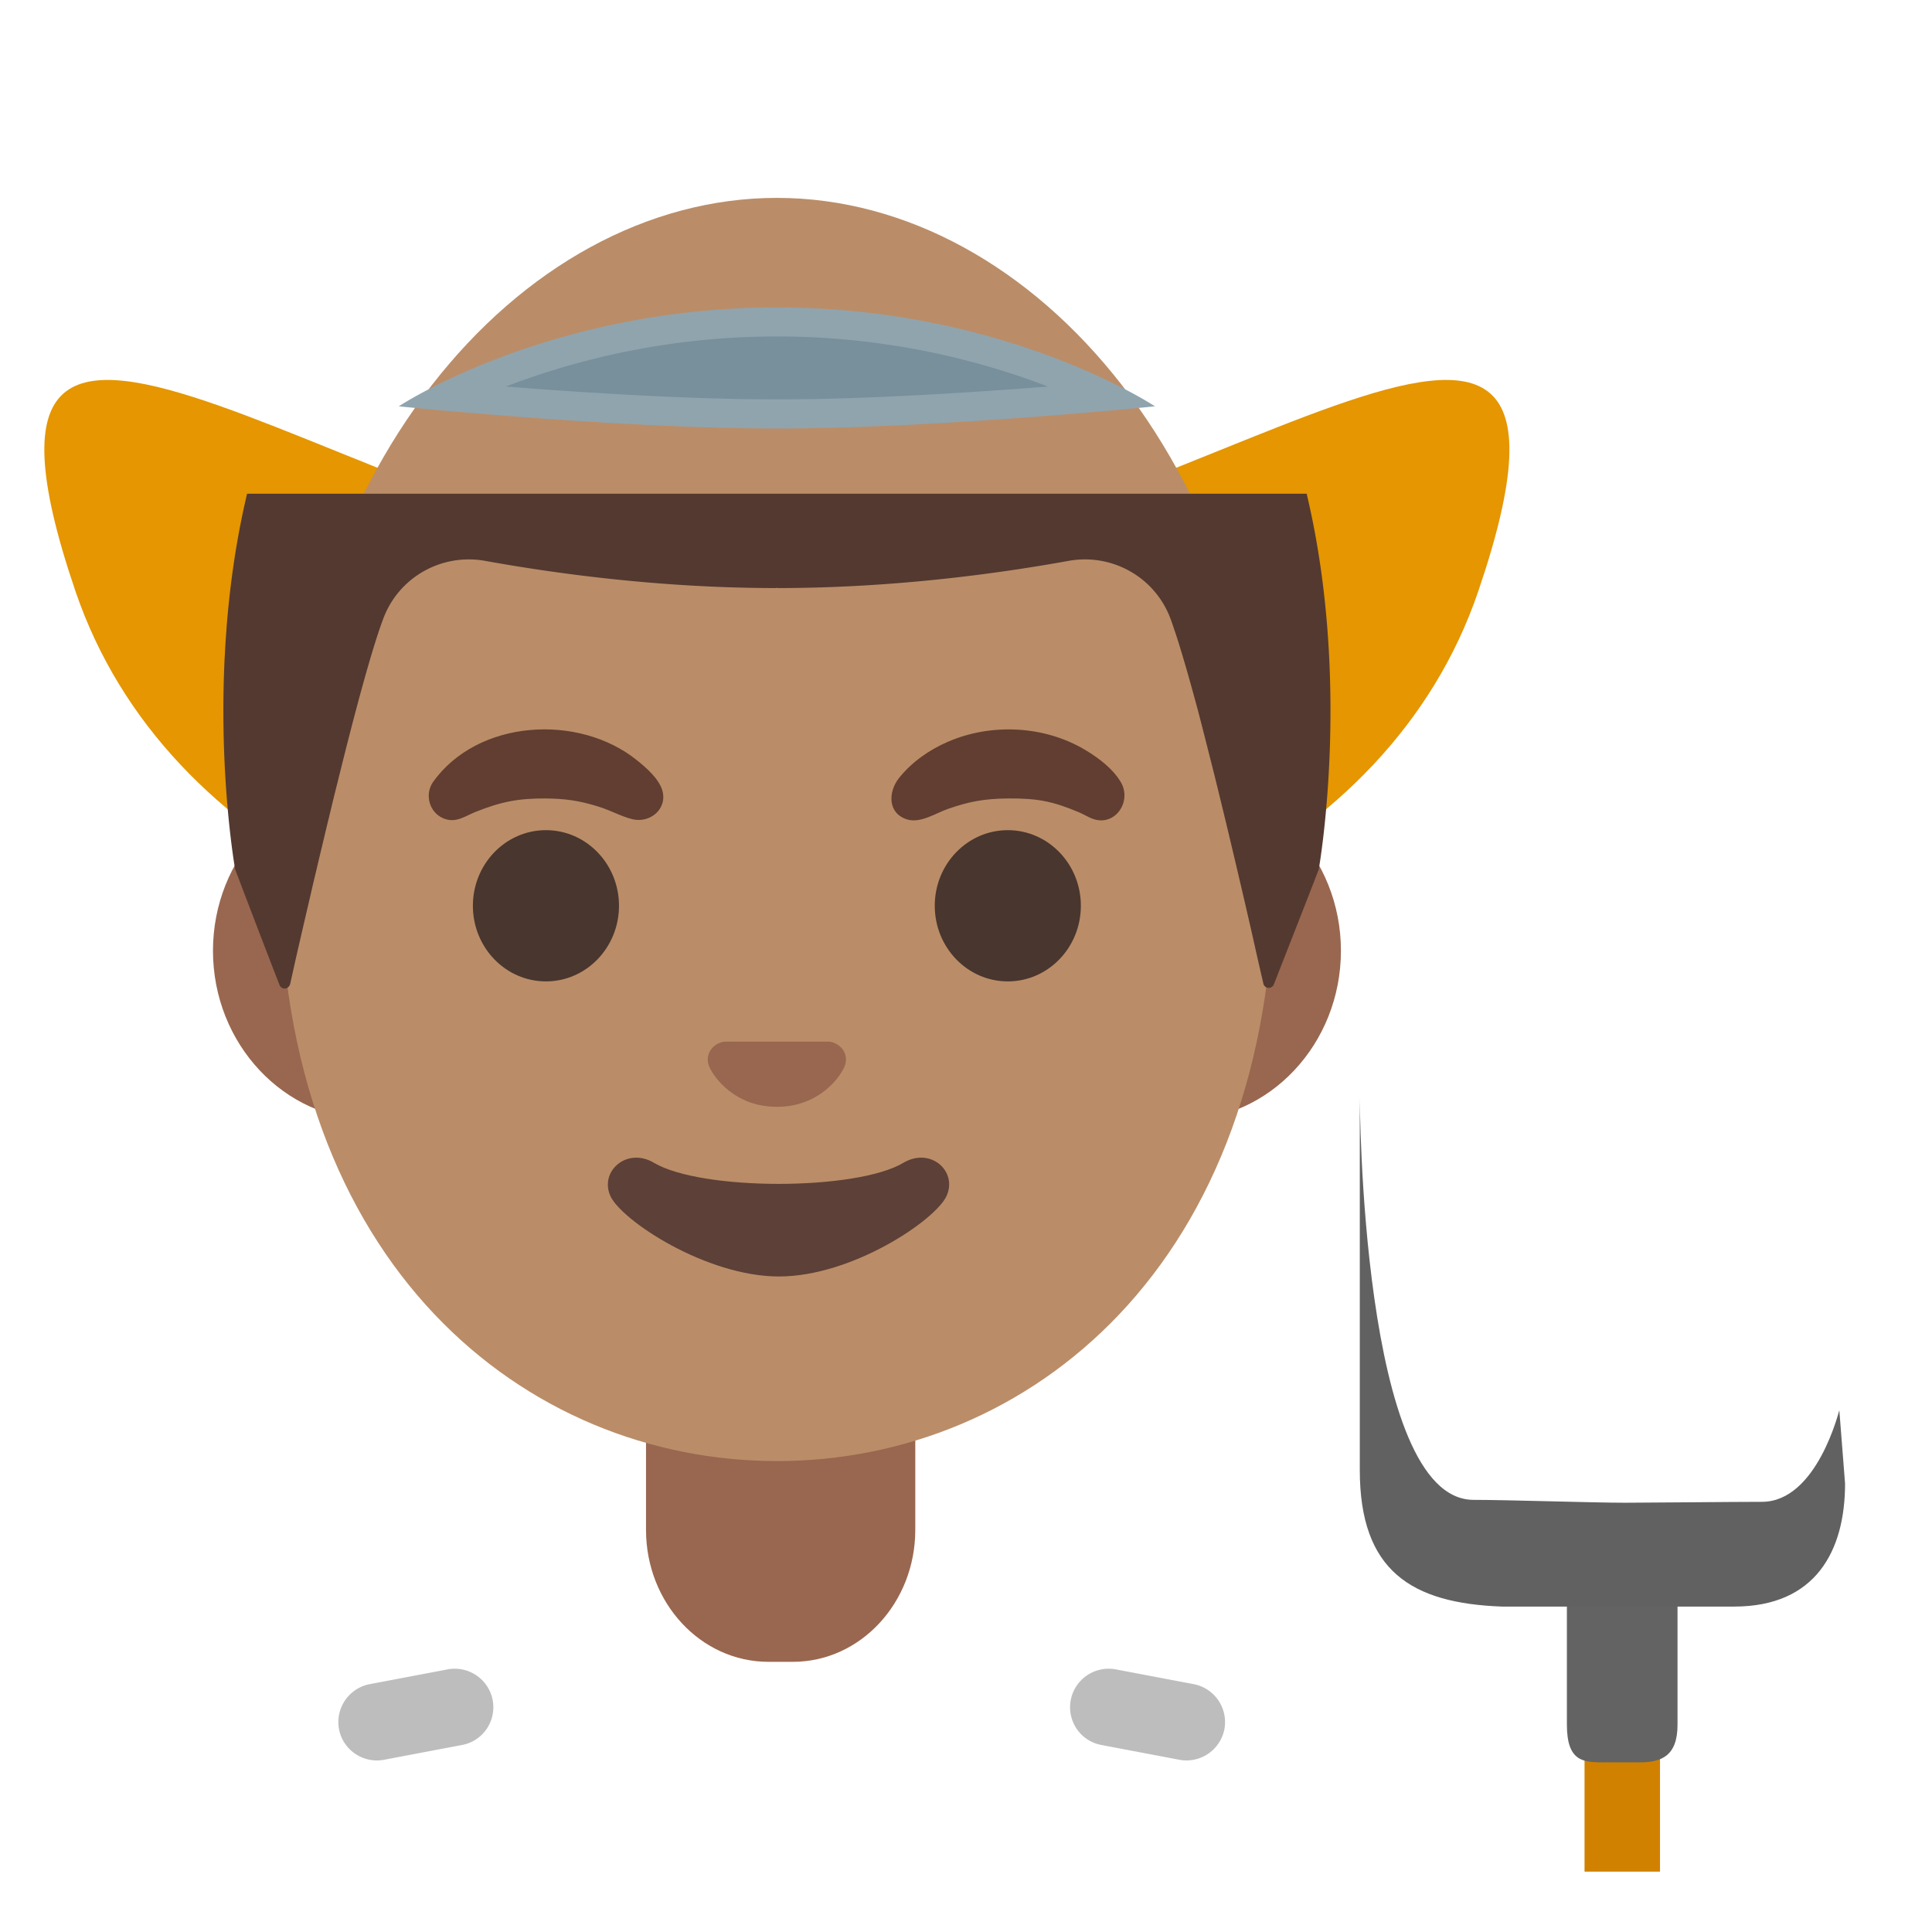 <svg xmlns="http://www.w3.org/2000/svg" width="3em" height="3em" viewBox="0 0 128 128"><path fill="#E59600" d="M51.47 37.93C25.35 37.24-5.38 8.76 5.01 39.2c5.98 17.5 26.2 26.03 46.46 25.77c20.26.26 40.48-8.26 46.46-25.77c10.39-30.44-20.34-1.96-46.46-1.27"/><path fill="#99674F" d="M51.72 90.68H42.8v10.68c0 4.83 3.63 8.74 8.11 8.74h1.62c4.48 0 8.11-3.92 8.11-8.74V90.68zm26.59-38.9H24.63c-5.79 0-10.52 5.04-10.52 11.21S18.84 74.2 24.63 74.2h53.69c5.79 0 10.52-5.04 10.52-11.21S84.1 51.78 78.31 51.78"/><path fill="#BA8D68" d="M51.47 13.11c-17.1 0-32.93 18.28-32.93 44.59c0 26.17 16.31 39.1 32.93 39.1S84.4 83.87 84.4 57.7c0-26.31-15.83-44.59-32.93-44.59"/><path fill="#613E31" d="M28.67 51.84c2.95-4.19 9.68-4.58 13.53-1.47c.61.49 1.42 1.19 1.67 1.96c.39 1.26-.81 2.24-1.99 1.94c-.75-.19-1.45-.59-2.2-.82c-1.35-.43-2.33-.54-3.55-.55c-1.8-.01-2.96.22-4.67.91c-.7.29-1.28.74-2.08.41c-.92-.38-1.26-1.55-.71-2.38m43.65 2.38c-.29-.12-.56-.29-.85-.41c-1.76-.74-2.76-.92-4.67-.91c-1.68.01-2.69.24-3.99.69c-.81.28-1.82.97-2.71.7c-1.3-.4-1.26-1.82-.55-2.73c.85-1.07 2.01-1.88 3.26-2.42c2.87-1.24 6.38-1.07 9.08.54c.89.53 1.85 1.25 2.38 2.16c.74 1.29-.43 3-1.95 2.38"/><g fill="#49362E"><ellipse cx="36.17" cy="60.01" rx="4.84" ry="5.01"/><ellipse cx="66.77" cy="60.01" rx="4.84" ry="5.01"/></g><path fill="#5D4037" d="M59.85 77.04c-3.13 1.86-13.39 1.86-16.52 0c-1.8-1.07-3.63.57-2.89 2.2c.73 1.61 6.33 5.33 11.17 5.33s10.36-3.72 11.1-5.33c.75-1.64-1.06-3.27-2.86-2.2"/><path fill="#99674F" d="M55.26 69.09c-.1-.04-.21-.07-.32-.08H48c-.11.01-.21.04-.32.08c-.63.26-.98.91-.68 1.6s1.68 2.64 4.47 2.64s4.17-1.95 4.47-2.64s-.05-1.34-.68-1.6"/><path fill="#543930" d="m87.37 57.6l-.14.36l-.12.32l-.34.87c-.03.09-.06.17-.1.26l-2.27 5.8c-.13.34-.62.31-.7-.05c-.13-.56-.3-1.3-.5-2.18c-.22-1.01-.5-2.21-.8-3.51c-.58-2.49-1.26-5.37-1.95-8.15c-.38-1.5-.75-2.98-1.11-4.35c-.31-1.14-.6-2.2-.88-3.14c-.25-.86-.49-1.63-.71-2.26q-.105-.33-.21-.6c-1.03-2.74-3.87-4.33-6.75-3.81c-4.42.8-11.46 1.8-19.24 1.8c-.02 0-.05-.01-.08-.01s-.05.01-.08.01c-7.77 0-14.82-1-19.24-1.8c-2.88-.52-5.72 1.07-6.75 3.81c-.71 1.88-1.7 5.52-2.69 9.47c-.12.48-.24.96-.36 1.45c-.19.74-.37 1.5-.55 2.25c-.15.6-.29 1.2-.43 1.79c-.01.01-.01.02-.01.04c-.14.58-.28 1.16-.41 1.73c-.01.02-.01.03-.01.04c-.14.57-.27 1.13-.39 1.66c-.26 1.11-.5 2.15-.71 3.06c-.15.66-.29 1.25-.4 1.77c-.08.35-.15.67-.21.94c-.01.05-.03.09-.05.12a.36.36 0 0 1-.66-.03c-.69-1.76-2-5.19-2.61-6.79l-.07-.19c-.07-.18-.13-.33-.17-.44l-.09-.24s-1.04-5.79-.72-13.5c.01-.25.02-.51.04-.77c.02-.51.06-1.04.1-1.57c.01-.22.03-.44.05-.66c.23-2.68.64-5.53 1.32-8.39h70.2c3 12.6.8 24.89.8 24.89"/><radialGradient id="" cx="51.473" cy="71.789" r="35.435" gradientTransform="matrix(1 0 0 -1.128 0 137.202)" gradientUnits="userSpaceOnUse"><stop offset=".794" stop-color="#6D4C41" stop-opacity="0"/><stop offset="1" stop-color="#6D4C41"/></radialGradient><path fill="url(#)" d="m87.37 57.6l-.14.36l-.12.32c-.09.24-.21.54-.34.87c-.03.09-.06.17-.1.26c-.67 1.77-1.69 4.4-2.27 5.86a.36.36 0 0 1-.69-.05c0-.02-.01-.04-.01-.06c-.13-.56-.3-1.3-.5-2.18c-.23-1.01-.5-2.21-.8-3.51c-.58-2.49-1.26-5.37-1.95-8.15c-.37-1.51-.75-2.98-1.11-4.35c-.31-1.14-.6-2.2-.88-3.14c-.25-.86-.49-1.63-.71-2.26q-.105-.33-.21-.6c-1.03-2.74-3.87-4.33-6.75-3.81c-4.42.8-11.46 1.8-19.24 1.8c-.02 0-.05-.01-.08-.01s-.05.01-.08.01c-7.77 0-14.82-1-19.24-1.8c-2.88-.52-5.72 1.07-6.75 3.81c-.71 1.88-1.7 5.52-2.69 9.47c-.12.48-.24.96-.36 1.45c-.19.74-.37 1.5-.55 2.25c-.15.6-.29 1.2-.43 1.79c-.01.01-.01.02-.01.04c-.14.59-.28 1.17-.41 1.73c-.01.02-.01.03-.01.04c-.14.57-.26 1.12-.39 1.66c-.26 1.11-.5 2.15-.71 3.06c-.15.66-.28 1.26-.4 1.77c-.08.35-.15.67-.21.94c-.01.05-.03.09-.05.12c-.15.23-.53.22-.65-.07l-2.62-6.75l-.07-.19l-.17-.44l-.09-.24s-1.04-5.79-.72-13.5c.01-.25.02-.51.04-.77c.02-.51.06-1.04.1-1.57c.01-.22.03-.44.05-.66c.23-2.68.64-5.53 1.32-8.39h70.2c3 12.6.8 24.89.8 24.89"/><linearGradient id="" x1="51.471" x2="51.471" y1="120.426" y2="96.641" gradientTransform="matrix(1 0 0 -1 0 128)" gradientUnits="userSpaceOnUse"><stop offset=".003" stop-color="#FFF59D"/><stop offset=".553" stop-color="#FEE565"/><stop offset=".996" stop-color="#FDD835"/></linearGradient><path fill="url(#)" d="M77.49 29.04C72.67 17.05 67.93 7.59 61.86 6.86c-1.62-.19-5.86-.73-10.15-.74c-4.45 0-8.95.54-10.62.74c-6.07.73-10.81 10.19-15.64 22.17c-2.62 6.5 54.66 6.5 52.04.01"/><linearGradient id="" x1="51.47" x2="51.47" y1="101.453" y2="72.425" gradientTransform="matrix(1 0 0 -1 0 128)" gradientUnits="userSpaceOnUse"><stop offset=".003" stop-color="#FFF59D"/><stop offset=".553" stop-color="#FEE565"/><stop offset=".996" stop-color="#FDD835"/></linearGradient><path fill="url(#)" d="M91.57 24.72c-9.43 1.71-25.18 3.7-39.53 3.76H50.9c-14.35-.06-30.1-2.05-39.53-3.76c-8.14-1.48-8.43 3.84-8.43 3.84s2.58-3.19 7.11 1.23c7.03 6.86 18.48 17.75 40.77 17.84c.22 0 .43-.01.65-.01s.43.01.65.01c22.3-.1 33.74-10.98 40.77-17.84c4.53-4.42 7.11-1.23 7.11-1.23s-.29-5.32-8.43-3.84"/><path fill="#78909C" d="M51.47 27.43c-7.54 0-17.02-.75-21.84-1.17c3.86-1.89 11.66-4.92 21.84-4.92s17.97 3.04 21.84 4.92c-4.82.42-14.3 1.17-21.84 1.17"/><path fill="#90A4AE" d="M51.47 22.29c7.54 0 13.75 1.7 17.96 3.32c-5.09.4-12.11.85-17.96.85s-12.87-.45-17.96-.85a50.3 50.3 0 0 1 17.96-3.32m0-1.92c-15.18 0-25.05 6.55-25.05 6.55s14.37 1.47 25.05 1.47s25.05-1.47 25.05-1.47s-9.87-6.55-25.05-6.55"/><path fill="none" stroke="#D18100" stroke-miterlimit="10" stroke-width="5" d="M107.48 109.01V124"/><path fill="#636363" d="M108.64 116.76h-2.32c-1.39 0-2.51 0-2.51-2.51v-12.01h7.33v12.01c.01 2.13-1.12 2.51-2.5 2.51"/><path fill="#616161" d="M116.73 99.5c-1.84 0-7.74.06-9.07.06c-2.12 0-7.74-.19-10.03-.19c-7.48 0-7.54-26.69-7.54-26.69v24.71c0 6.69 3.42 8.83 9.42 9.05h15.38c5.42 0 7.35-3.71 7.35-8.15l-.38-4.86c-.02.01-1.47 6.07-5.13 6.07"/><linearGradient id="" x1="106.778" x2="106.778" y1="19.532" y2="78.202" gradientTransform="matrix(1 0 0 -1 0 128)" gradientUnits="userSpaceOnUse"><stop offset="0" stop-color="#757575"/><stop offset=".482" stop-color="#9E9E9E"/></linearGradient><path fill="url(#)" d="M123.37 38.4c-.11-.42-.73-.41-.83.01l-1.15 4.68l-2 52.18s-.01.27-.01.41c0 1.54-1.19 2.64-2.73 2.64s-2.81-1.12-2.81-2.66c0-.22.6-52.38.6-52.38l-1.19-5.13c-.11-.42-.72-.42-.83-.01l-1.35 5.05l-.62 52.15c0 1.7-1.03 2.99-2.73 2.99s-3.08-1.38-3.08-3.08l-.3-52.17l-1.18-4.94c-.11-.41-.71-.41-.83 0l-1.5 5.15l.03 51.86c0 1.76-1.22 3.19-2.98 3.19c-1.96 0-3.4-1.43-3.4-3.19l-2.04-52.06l-1.34-4.97c-.11-.42-.6-.34-.72.07l-1.37 5l1.6 53.63c0 4.52 2.88 7.94 8.88 8.17h15.38c5.42 0 7.5-3.73 7.5-8.17l2.16-53.4z"/><linearGradient id="" x1="51.72" x2="51.72" y1="4" y2="29.982" gradientTransform="matrix(1 0 0 -1 0 128)" gradientUnits="userSpaceOnUse"><stop offset="0" stop-color="#709E3B"/><stop offset=".328" stop-color="#73A13E"/><stop offset=".595" stop-color="#7DAB47"/><stop offset=".839" stop-color="#8DBC57"/><stop offset="1" stop-color="#9CCC65"/></linearGradient><path fill="url(#)" d="M95.73 120.81c0-17.79-25.56-21.89-34.66-22.78l-7.67 10.54h-3.33l-7.55-10.56c-9.85.93-18.23 3.27-24.28 6.78c-6.98 4.05-10.51 9.44-10.51 16.01v3.2h88.02v-3.19z"/><linearGradient id="" x1="51.791" x2="51.791" y1="3.482" y2="28.074" gradientTransform="matrix(1 0 0 -1 0 128)" gradientUnits="userSpaceOnUse"><stop offset="0" stop-color="#1E88E5"/><stop offset="1" stop-color="#1565C0"/></linearGradient><path fill="url(#)" d="m83.64 120.08l-7.17-5.52l.25-.39l-25.99.49l-23.87-.49l.25.39l-7.17 5.52l-.17 3.92h64.04z"/><linearGradient id="" x1="28.334" x2="28.334" y1="4.008" y2="27.385" gradientTransform="matrix(1 0 0 -1 0 128)" gradientUnits="userSpaceOnUse"><stop offset="0" stop-color="#1E88E5"/><stop offset="1" stop-color="#1565C0"/></linearGradient><path fill="url(#)" d="m33.78 107.13l-.11-7.82s-5.79 1.2-7.87 2.1l-2.92 6.6l3.78 5.86z"/><linearGradient id="" x1="65.915" x2="65.915" y1="4.008" y2="27.385" gradientTransform="rotate(180 70.581 64)" gradientUnits="userSpaceOnUse"><stop offset="0" stop-color="#1E88E5"/><stop offset="1" stop-color="#1565C0"/></linearGradient><path fill="url(#)" d="m69.8 107.13l.11-7.82s5.79 1.2 7.87 2.1l2.92 6.6l-3.79 5.86z"/><path fill="#BDBDBD" d="m72.97 115.61l5.17.98a2.56 2.56 0 0 0 2.98-2.03a2.56 2.56 0 0 0-2.03-2.98l-5.17-.98a2.56 2.56 0 0 0-2.98 2.03c-.26 1.39.64 2.72 2.03 2.98m-42.36 0l-5.17.98c-1.38.26-2.72-.65-2.98-2.03a2.56 2.56 0 0 1 2.03-2.98l5.17-.98a2.56 2.56 0 0 1 2.98 2.03c.26 1.39-.64 2.72-2.03 2.98"/><linearGradient id="" x1="43.175" x2="43.175" y1="27.731" y2="12.954" gradientTransform="matrix(1 0 0 -1 0 128)" gradientUnits="userSpaceOnUse"><stop offset="0" stop-color="#AED581"/><stop offset="1" stop-color="#8BC34A"/></linearGradient><path fill="url(#)" d="M42.38 98.03c-2.61.25-5.11.61-7.5 1.05l-.25 20.95l17.09-11.53z"/><linearGradient id="" x1="60.265" x2="60.265" y1="29.912" y2="12.478" gradientTransform="matrix(1 0 0 -1 0 128)" gradientUnits="userSpaceOnUse"><stop offset="0" stop-color="#AED581"/><stop offset="1" stop-color="#8BC34A"/></linearGradient><path fill="url(#)" d="M68.56 99.11c-2.96-.56-5.59-.89-7.49-1.08l-9.34 10.48l17.09 11.53z"/></svg>